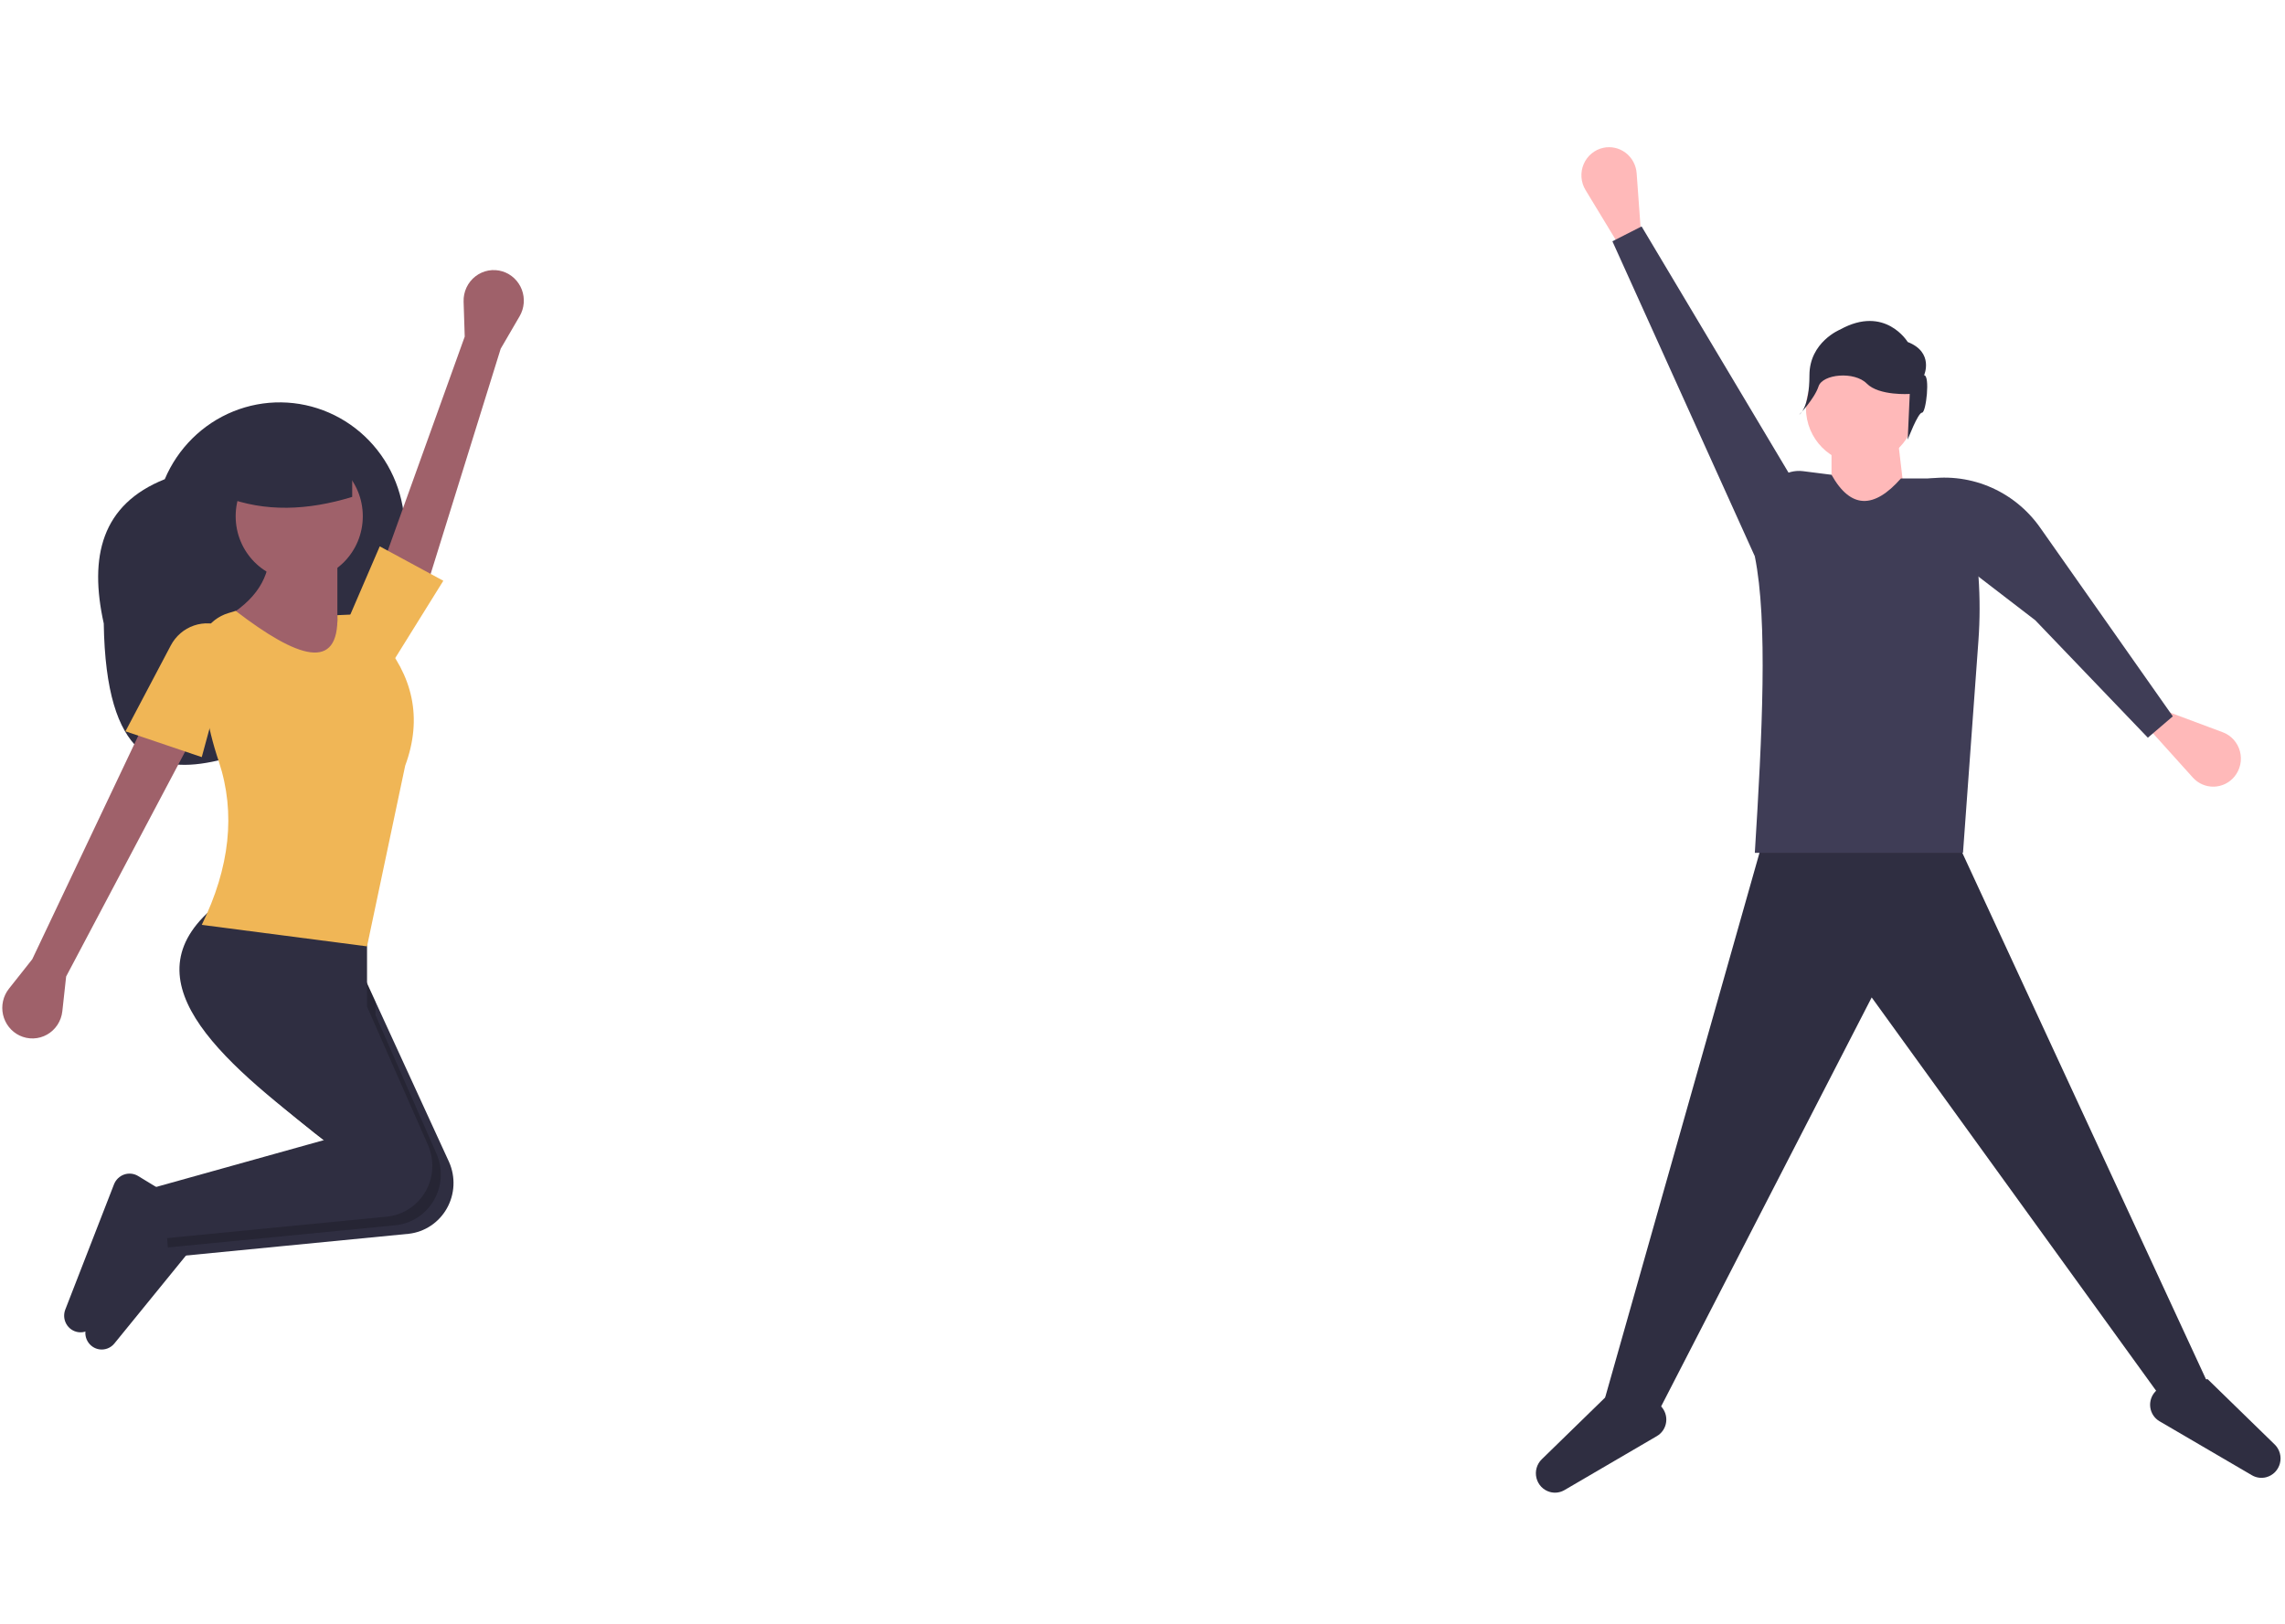 <svg width="377" height="268" viewBox="0 0 377 268" fill="none" xmlns="http://www.w3.org/2000/svg">
<g clip-path="url(#clip0)">
<path d="M17.118 102.876C17.478 125.4 25.771 127.838 35.956 125.489C47.591 122.805 57.141 114.394 61.848 103.265L65.094 95.589C67.252 90.487 67.325 84.723 65.296 79.566C63.267 74.409 59.303 70.282 54.276 68.091H54.276C51.787 67.007 49.112 66.43 46.404 66.395C43.695 66.36 41.006 66.867 38.491 67.886C35.975 68.906 33.682 70.418 31.742 72.337C29.802 74.257 28.254 76.545 27.186 79.071C16.741 83.236 14.678 91.859 17.118 102.876Z" fill="#2F2E41"/>
<path d="M82.609 57.543L85.735 52.173C86.117 51.518 86.347 50.783 86.409 50.024C86.471 49.265 86.363 48.501 86.093 47.791C85.823 47.08 85.397 46.441 84.849 45.921C84.301 45.401 83.644 45.014 82.927 44.789C82.17 44.551 81.369 44.5 80.589 44.641C79.809 44.781 79.074 45.108 78.444 45.596C77.814 46.083 77.308 46.716 76.968 47.442C76.628 48.168 76.464 48.967 76.49 49.77L76.674 55.542L61.983 96.408L69.994 98.106L82.609 57.543Z" fill="#9F616A"/>
<path d="M5.319 158.286L1.471 163.149C1.002 163.743 0.67 164.437 0.502 165.179C0.335 165.921 0.334 166.693 0.502 167.435C0.67 168.177 1.001 168.872 1.471 169.465C1.941 170.059 2.537 170.538 3.214 170.864C3.93 171.209 4.716 171.375 5.508 171.349C6.299 171.323 7.073 171.105 7.765 170.714C8.457 170.322 9.046 169.769 9.485 169.099C9.923 168.43 10.197 167.664 10.285 166.865L10.913 161.125L31.19 122.8L23.499 119.961L5.319 158.286Z" fill="#9F616A"/>
<path d="M29.093 198.741L29.659 205.647L29.792 207.258L67.451 203.581C68.749 203.433 69.995 202.976 71.086 202.247C72.177 201.518 73.084 200.538 73.731 199.386C74.379 198.235 74.75 196.945 74.815 195.62C74.879 194.296 74.634 192.975 74.101 191.764L61.956 165.299L57.76 156.157L39.581 151.899C24.59 163.545 38.077 176.399 55.047 189.401C55.712 189.912 56.383 190.423 57.061 190.934L29.093 198.741Z" fill="#2F2E41"/>
<path d="M16.403 222.654C16.862 222.72 17.33 222.666 17.762 222.496C18.194 222.327 18.576 222.047 18.872 221.684L31.19 206.548L30.491 199.451L26.291 196.893C25.947 196.683 25.563 196.553 25.164 196.509C24.766 196.466 24.363 196.511 23.984 196.642C23.604 196.773 23.257 196.986 22.967 197.266C22.677 197.547 22.451 197.888 22.303 198.266L14.269 218.927C14.119 219.313 14.057 219.728 14.088 220.142C14.118 220.555 14.241 220.957 14.446 221.315C14.652 221.674 14.934 221.981 15.273 222.212C15.612 222.444 15.998 222.595 16.403 222.654Z" fill="#2F2E41"/>
<path opacity="0.2" d="M26.995 197.322L27.694 205.838L29.659 205.647L65.354 202.162C66.652 202.013 67.897 201.556 68.988 200.827C70.079 200.098 70.986 199.118 71.634 197.967C72.282 196.815 72.653 195.525 72.717 194.201C72.781 192.876 72.537 191.555 72.003 190.345L61.956 167.513V165.298L57.76 156.157L39.581 151.899C24.59 163.545 38.077 176.399 55.047 189.401L54.963 189.514L26.995 197.322Z" fill="black"/>
<path d="M12.907 219.815C13.366 219.882 13.834 219.827 14.266 219.658C14.698 219.488 15.08 219.208 15.376 218.845L27.694 203.709L26.995 196.612L22.795 194.054C22.451 193.844 22.067 193.714 21.668 193.67C21.27 193.627 20.867 193.672 20.488 193.803C20.108 193.934 19.761 194.147 19.471 194.427C19.181 194.708 18.954 195.049 18.807 195.427L10.773 216.088C10.623 216.474 10.561 216.889 10.591 217.303C10.622 217.716 10.745 218.118 10.95 218.476C11.155 218.835 11.438 219.142 11.777 219.374C12.116 219.605 12.502 219.756 12.907 219.815Z" fill="#2F2E41"/>
<path d="M25.596 195.902L26.296 204.419L63.955 200.741C65.253 200.593 66.499 200.136 67.59 199.407C68.681 198.678 69.588 197.699 70.236 196.547C70.884 195.396 71.255 194.106 71.32 192.782C71.385 191.458 71.141 190.137 70.608 188.926L60.557 166.093V153.318L36.085 149.06C20.504 161.164 35.685 174.572 53.565 188.095L25.596 195.902Z" fill="#2F2E41"/>
<path d="M49.37 95.83C55.162 95.83 59.858 91.064 59.858 85.184C59.858 79.305 55.162 74.538 49.37 74.538C43.577 74.538 38.882 79.305 38.882 85.184C38.882 91.064 43.577 95.83 49.37 95.83Z" fill="#9F616A"/>
<path d="M35.385 102.927L50.069 112.864L62.655 110.025L55.663 102.927V92.281L44.475 91.572C44.24 95.823 41.84 99.713 35.385 102.927Z" fill="#9F616A"/>
<path d="M33.288 152.609L60.557 156.157L66.85 126.349C69.773 118.436 68.096 111.445 62.684 105.203C62.477 104.152 61.925 103.204 61.119 102.512C60.313 101.82 59.3 101.426 58.245 101.394L55.663 101.508C55.955 110.921 49.122 108.654 38.882 100.798L37.645 101.175C36.046 101.662 34.674 102.716 33.779 104.146C32.883 105.576 32.525 107.285 32.77 108.961L33.898 116.687C34.376 119.75 35.118 122.764 36.117 125.694C38.913 134.176 37.914 143.154 33.288 152.609Z" fill="#F0B656"/>
<path d="M20.702 120.671L33.288 124.929L38.881 104.347L36.986 103.473C35.415 102.748 33.631 102.657 31.997 103.218C30.362 103.779 28.998 104.951 28.183 106.495L20.702 120.671Z" fill="#F0B656"/>
<path d="M57.76 101.508L64.752 109.315L73.143 95.83L62.654 90.152L57.76 101.508Z" fill="#F0B656"/>
<path d="M37.133 81.99C43.724 84.513 50.758 84.251 58.11 81.99V73.474H37.133V81.99Z" fill="#2F2E41"/>
<path d="M364.243 228.189L357.012 231.247L308.808 164.581L273.86 232.47L264.822 230.636L291.334 137.058H322.064L364.243 228.189Z" fill="#2F2E41"/>
<path d="M373.944 243.741C373.543 243.852 373.124 243.881 372.712 243.827C372.3 243.773 371.903 243.637 371.543 243.427L356.294 234.515C355.882 234.275 355.53 233.941 355.266 233.541C355.002 233.14 354.832 232.683 354.77 232.205C354.708 231.727 354.755 231.241 354.907 230.785C355.06 230.328 355.314 229.913 355.649 229.572L357.012 228.189L364.243 227.577L375.297 238.348C375.699 238.74 375.991 239.233 376.144 239.777C376.297 240.321 376.305 240.897 376.168 241.445C376.03 241.993 375.752 242.494 375.361 242.898C374.97 243.301 374.481 243.592 373.944 243.741Z" fill="#2F2E41"/>
<path d="M255.724 246.187C256.125 246.298 256.543 246.328 256.955 246.274C257.367 246.22 257.765 246.084 258.125 245.873L273.374 236.962C273.785 236.721 274.137 236.388 274.401 235.987C274.665 235.586 274.835 235.129 274.897 234.652C274.96 234.174 274.913 233.688 274.76 233.231C274.608 232.774 274.354 232.36 274.018 232.019L272.655 230.635L265.424 230.024L254.371 240.795C253.969 241.187 253.676 241.68 253.523 242.224C253.37 242.768 253.362 243.343 253.5 243.891C253.637 244.439 253.915 244.941 254.306 245.344C254.697 245.748 255.186 246.038 255.724 246.187Z" fill="#2F2E41"/>
<path d="M270.847 39.811L267.835 41.646L261.591 31.348C261.208 30.715 260.98 29.998 260.926 29.258C260.873 28.517 260.996 27.774 261.285 27.092C261.574 26.41 262.02 25.808 262.586 25.337C263.152 24.867 263.821 24.541 264.537 24.388C265.174 24.252 265.832 24.256 266.467 24.399C267.102 24.542 267.699 24.822 268.219 25.218C268.739 25.615 269.17 26.12 269.481 26.7C269.793 27.279 269.98 27.92 270.028 28.578L270.847 39.811Z" fill="#FFB9B9"/>
<path d="M354.305 119.987L355.555 116.654L366.735 120.828C367.422 121.085 368.038 121.505 368.531 122.054C369.024 122.602 369.38 123.263 369.568 123.981C369.757 124.698 369.773 125.451 369.615 126.176C369.456 126.901 369.129 127.577 368.659 128.147C368.242 128.653 367.723 129.063 367.136 129.349C366.55 129.635 365.91 129.791 365.26 129.805C364.61 129.82 363.964 129.693 363.366 129.433C362.767 129.174 362.231 128.787 361.792 128.3L354.305 119.987Z" fill="#FFB9B9"/>
<path d="M307 76.508C311.992 76.508 316.039 72.4 316.039 67.334C316.039 62.267 311.992 58.159 307 58.159C302.009 58.159 297.962 62.267 297.962 67.334C297.962 72.4 302.009 76.508 307 76.508Z" fill="#FFB9B9"/>
<path d="M314.834 86.905H302.18V72.838L313.026 71.615L314.834 86.905Z" fill="#FFB9B9"/>
<path d="M323.872 140.728H289.526C290.737 121.276 291.696 102.478 289.526 91.798L291.523 82.068C291.8 80.72 292.567 79.527 293.67 78.726C294.774 77.925 296.134 77.576 297.481 77.746L302.18 78.343C305.362 84.022 309.209 83.967 313.628 78.954H319.289C320.043 78.954 320.791 79.107 321.486 79.404C322.182 79.7 322.813 80.135 323.341 80.682C323.869 81.229 324.285 81.877 324.563 82.589C324.842 83.301 324.977 84.062 324.962 84.828C326.437 91.682 326.927 98.715 326.419 105.711L323.872 140.728Z" fill="#3F3D56"/>
<path d="M266.027 39.811L270.847 37.365L296.757 80.789L289.527 91.798L266.027 39.811Z" fill="#3F3D56"/>
<path d="M354.373 121.727L358.493 118.2L336.603 87.066C334.462 84.02 331.51 81.656 328.092 80.252C324.675 78.847 320.935 78.46 317.309 79.136L316.618 79.265L324.895 93.968L335.797 102.346L354.373 121.727Z" fill="#3F3D56"/>
<path d="M317.453 61.918C317.453 61.918 319.142 58.146 314.751 56.432C314.751 56.432 311.035 50.261 303.604 54.375C303.604 54.375 298.538 56.432 298.538 61.918C298.538 67.404 296.849 68.432 296.849 68.432C296.849 68.432 299.364 65.813 300.039 63.756C300.715 61.699 305.969 61.232 307.995 63.289C310.022 65.347 315.089 65.004 315.089 65.004L314.751 72.547C314.751 72.547 316.44 68.089 317.116 68.089C317.791 68.089 318.467 61.918 317.453 61.918Z" fill="#2F2E41"/>
</g>
<defs>
<clipPath id="clip0">
<rect width="375.892" height="266.693" fill="white" transform="translate(0.375 0.529)"/>
</clipPath>
</defs>
</svg>
